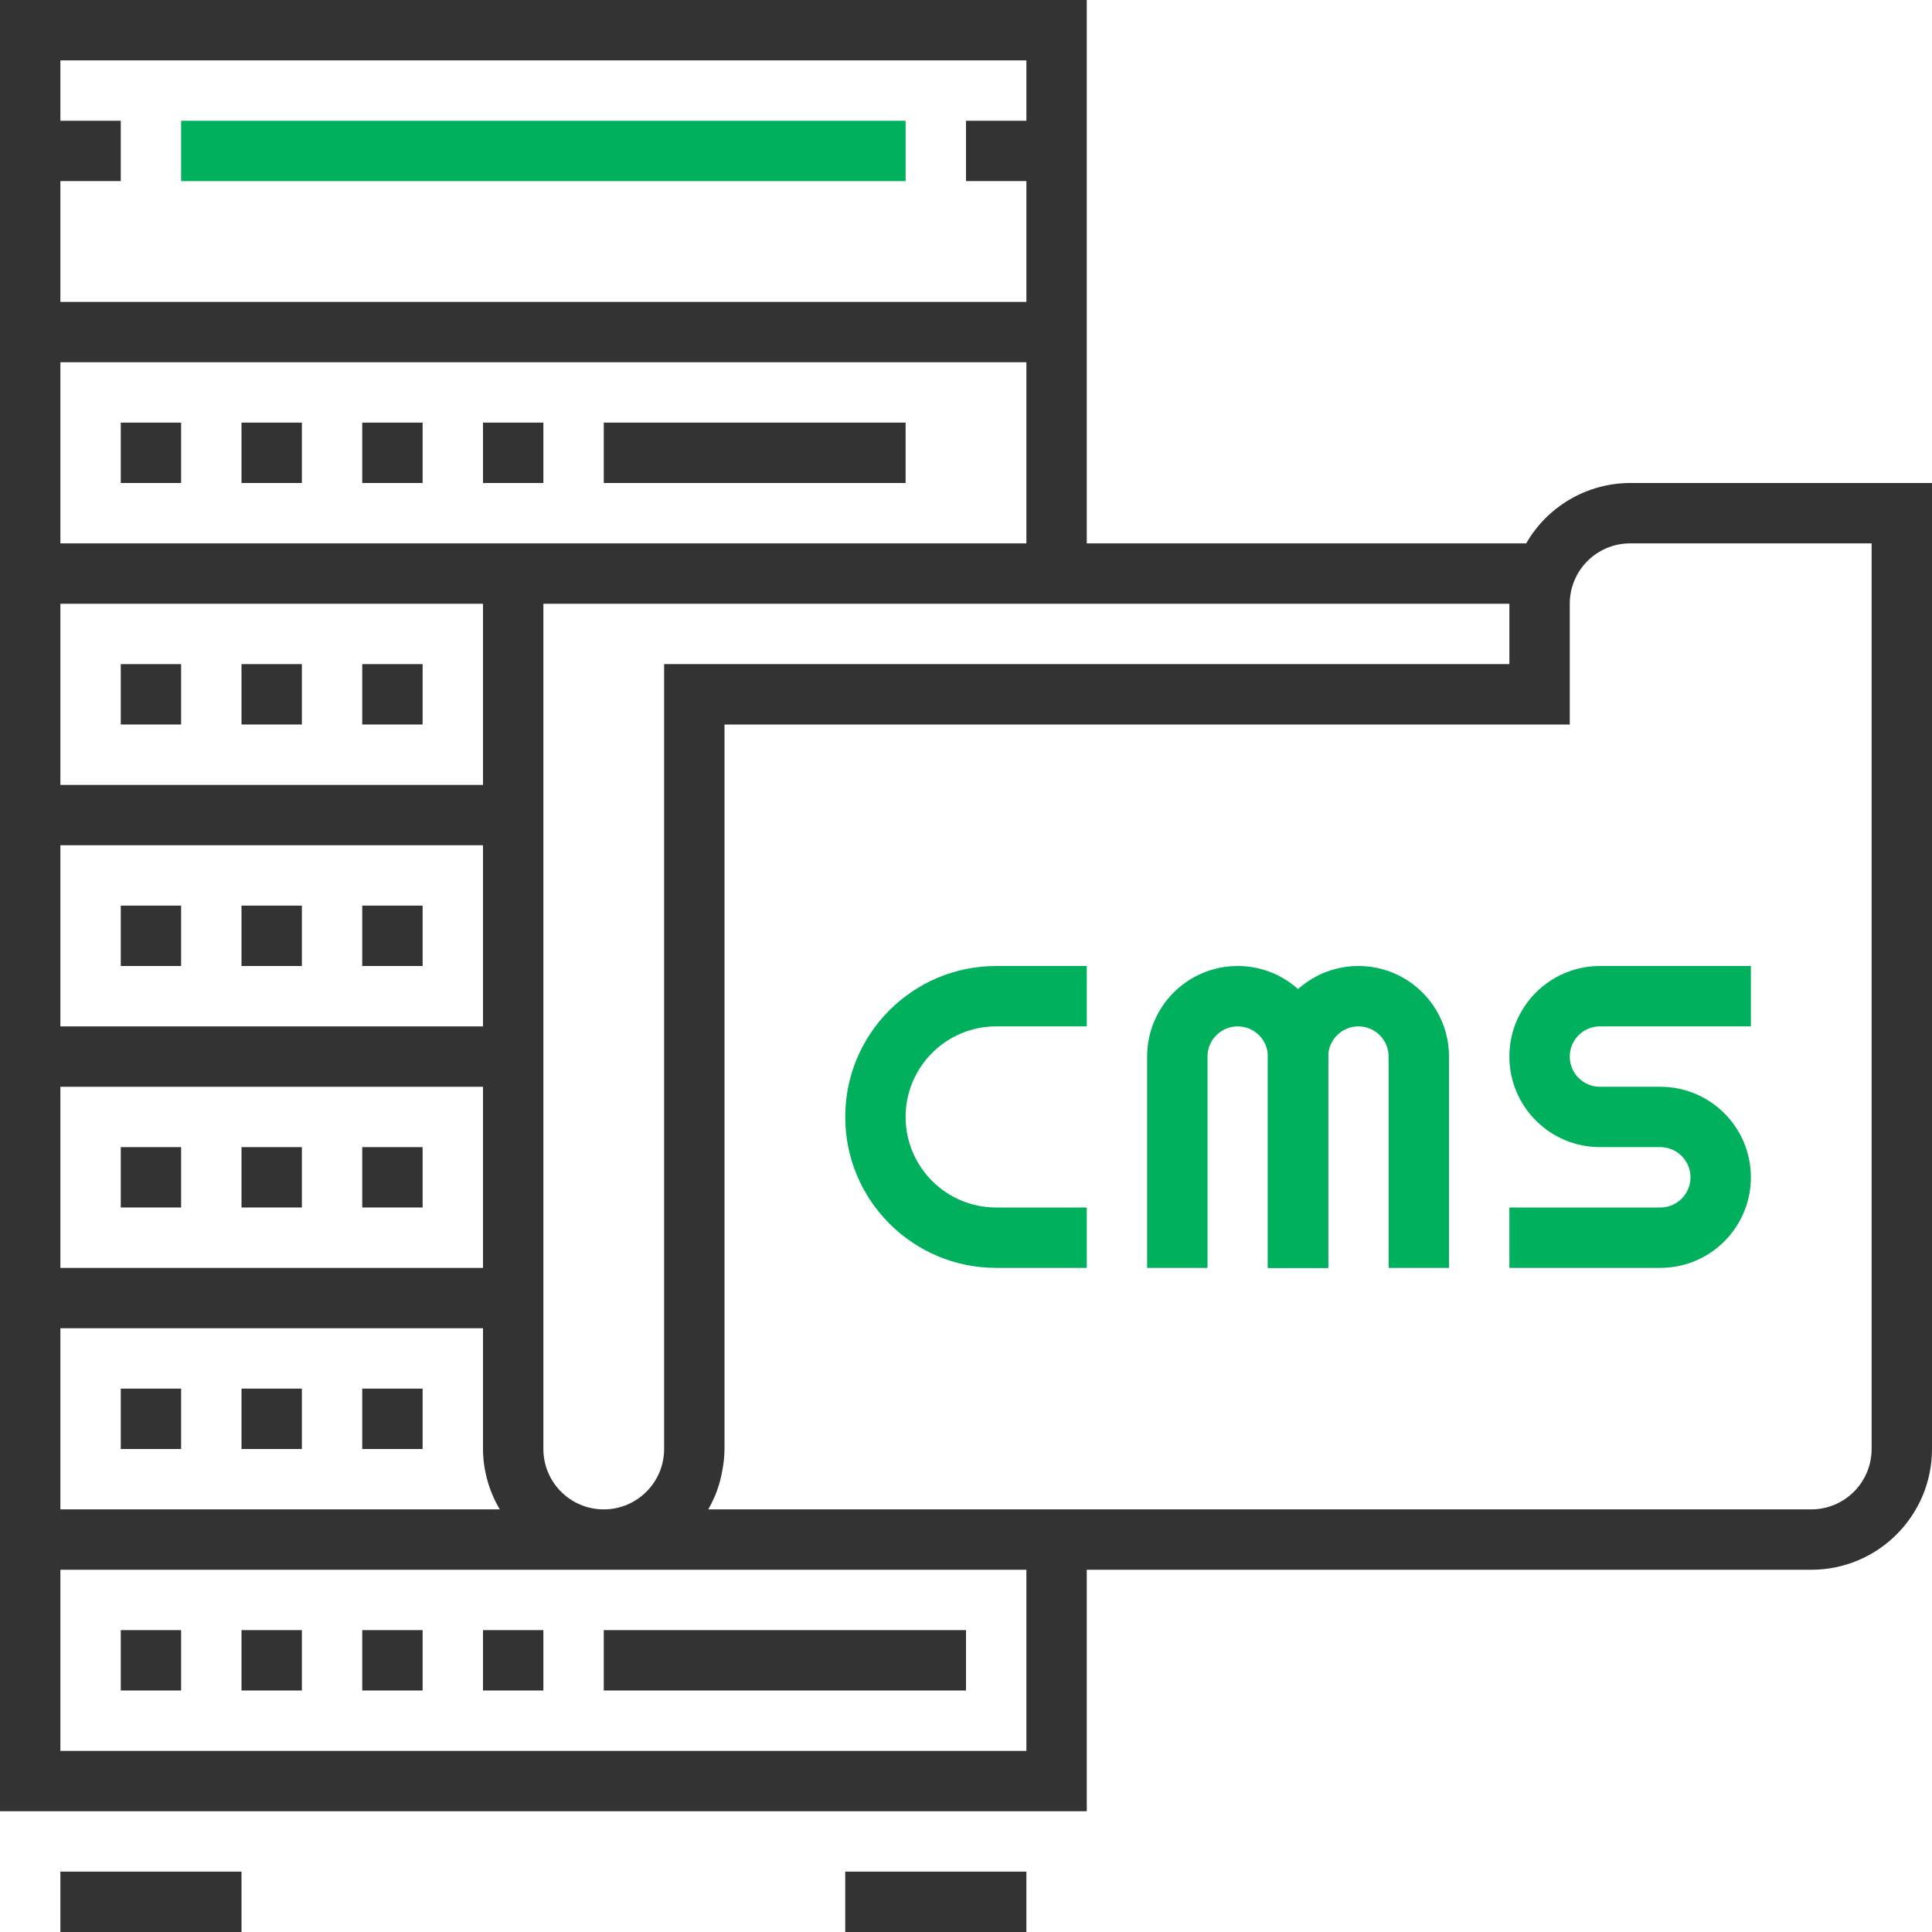 <?xml version="1.0" encoding="UTF-8"?>
<svg width="55px" height="55px" viewBox="0 0 55 55" version="1.1" xmlns="http://www.w3.org/2000/svg" xmlns:xlink="http://www.w3.org/1999/xlink">
    <!-- Generator: Sketch 58 (84663) - https://sketch.com -->
    <title>cms (2)</title>
    <desc>Created with Sketch.</desc>
    <g id="Page-1" stroke="none" stroke-width="1" fill="none" fill-rule="evenodd">
        <g id="Service" transform="translate(-1321, -507)" fill-rule="nonzero">
            <g id="Group-23" transform="translate(1234, 507)">
                <g id="cms-(2)" transform="translate(87, 0)">
                    <polygon id="Path" fill="#333333" points="6.875 46.406 8.594 46.406 8.594 48.125 6.875 48.125"></polygon>
                    <polygon id="Path" fill="#333333" points="10.312 46.406 12.031 46.406 12.031 48.125 10.312 48.125"></polygon>
                    <polygon id="Path" fill="#333333" points="13.75 46.406 15.469 46.406 15.469 48.125 13.75 48.125"></polygon>
                    <polygon id="Path" fill="#333333" points="3.438 46.406 5.156 46.406 5.156 48.125 3.438 48.125"></polygon>
                    <polygon id="Path" fill="#333333" points="6.875 39.531 8.594 39.531 8.594 41.25 6.875 41.25"></polygon>
                    <polygon id="Path" fill="#333333" points="10.312 39.531 12.031 39.531 12.031 41.25 10.312 41.25"></polygon>
                    <polygon id="Path" fill="#333333" points="3.438 39.531 5.156 39.531 5.156 41.25 3.438 41.25"></polygon>
                    <polygon id="Path" fill="#333333" points="6.875 32.656 8.594 32.656 8.594 34.375 6.875 34.375"></polygon>
                    <polygon id="Path" fill="#333333" points="3.438 32.656 5.156 32.656 5.156 34.375 3.438 34.375"></polygon>
                    <polygon id="Path" fill="#333333" points="10.312 32.656 12.031 32.656 12.031 34.375 10.312 34.375"></polygon>
                    <polygon id="Path" fill="#333333" points="6.875 25.781 8.594 25.781 8.594 27.5 6.875 27.5"></polygon>
                    <polygon id="Path" fill="#333333" points="3.438 25.781 5.156 25.781 5.156 27.5 3.438 27.5"></polygon>
                    <polygon id="Path" fill="#333333" points="10.312 25.781 12.031 25.781 12.031 27.5 10.312 27.5"></polygon>
                    <polygon id="Path" fill="#333333" points="6.875 12.031 8.594 12.031 8.594 13.75 6.875 13.75"></polygon>
                    <polygon id="Path" fill="#333333" points="3.438 12.031 5.156 12.031 5.156 13.75 3.438 13.75"></polygon>
                    <polygon id="Path" fill="#333333" points="10.312 12.031 12.031 12.031 12.031 13.75 10.312 13.75"></polygon>
                    <polygon id="Path" fill="#333333" points="13.75 12.031 15.469 12.031 15.469 13.75 13.75 13.75"></polygon>
                    <polygon id="Path" fill="#333333" points="6.875 18.906 8.594 18.906 8.594 20.625 6.875 20.625"></polygon>
                    <polygon id="Path" fill="#333333" points="3.438 18.906 5.156 18.906 5.156 20.625 3.438 20.625"></polygon>
                    <polygon id="Path" fill="#333333" points="10.312 18.906 12.031 18.906 12.031 20.625 10.312 20.625"></polygon>
                    <path d="M30.938,36.094 L28.359,36.094 C25.986,36.094 24.062,34.17 24.062,31.797 C24.062,29.424 25.986,27.5 28.359,27.5 L30.938,27.5 L30.938,29.219 L28.359,29.219 C26.936,29.219 25.781,30.373 25.781,31.797 C25.781,33.221 26.936,34.375 28.359,34.375 L30.938,34.375 L30.938,36.094 Z" id="Path" fill="#00B05C"></path>
                    <path d="M37.812,36.094 L36.094,36.094 L36.094,30.078 C36.094,29.604 35.709,29.219 35.234,29.219 C34.76,29.219 34.375,29.604 34.375,30.078 L34.375,36.094 L32.656,36.094 L32.656,30.078 C32.656,28.654 33.811,27.5 35.234,27.5 C36.658,27.5 37.812,28.654 37.812,30.078 L37.812,36.094 Z" id="Path" fill="#00B05C"></path>
                    <path d="M41.25,36.094 L39.531,36.094 L39.531,30.078 C39.531,29.604 39.146,29.219 38.672,29.219 C38.197,29.219 37.812,29.604 37.812,30.078 L37.812,36.094 L36.094,36.094 L36.094,30.078 C36.094,28.654 37.248,27.5 38.672,27.5 C40.096,27.5 41.25,28.654 41.25,30.078 L41.25,36.094 Z" id="Path" fill="#00B05C"></path>
                    <path d="M47.266,36.094 L42.969,36.094 L42.969,34.375 L47.266,34.375 C47.74,34.375 48.125,33.99 48.125,33.516 C48.125,33.041 47.74,32.656 47.266,32.656 L45.547,32.656 C44.123,32.656 42.969,31.502 42.969,30.078 C42.969,28.654 44.123,27.5 45.547,27.5 L49.844,27.5 L49.844,29.219 L45.547,29.219 C45.072,29.219 44.688,29.604 44.688,30.078 C44.688,30.553 45.072,30.938 45.547,30.938 L47.266,30.938 C48.689,30.938 49.844,32.092 49.844,33.516 C49.844,34.939 48.689,36.094 47.266,36.094 Z" id="Path" fill="#00B05C"></path>
                    <path d="M46.406,13.75 C45.184,13.754 44.056,14.409 43.447,15.469 L30.938,15.469 L30.938,0 L0,0 L0,51.562 L30.938,51.562 L30.938,44.688 L51.562,44.688 C53.461,44.688 55,43.148 55,41.25 L55,13.75 L46.406,13.75 Z M42.969,17.188 L42.969,18.906 L18.906,18.906 L18.906,41.25 C18.906,42.199 18.137,42.969 17.188,42.969 C16.238,42.969 15.469,42.199 15.469,41.25 L15.469,17.188 L42.969,17.188 Z M1.719,5.156 L3.438,5.156 L3.438,3.438 L1.719,3.438 L1.719,1.719 L29.219,1.719 L29.219,3.438 L27.5,3.438 L27.5,5.156 L29.219,5.156 L29.219,8.594 L1.719,8.594 L1.719,5.156 Z M1.719,10.312 L29.219,10.312 L29.219,15.469 L1.719,15.469 L1.719,10.312 Z M1.719,17.188 L13.75,17.188 L13.75,22.344 L1.719,22.344 L1.719,17.188 Z M1.719,24.062 L13.75,24.062 L13.75,29.219 L1.719,29.219 L1.719,24.062 Z M1.719,30.938 L13.75,30.938 L13.75,36.094 L1.719,36.094 L1.719,30.938 Z M1.719,37.812 L13.75,37.812 L13.75,41.25 C13.753,41.855 13.919,42.448 14.228,42.969 L1.719,42.969 L1.719,37.812 Z M29.219,49.844 L1.719,49.844 L1.719,44.688 L29.219,44.688 L29.219,49.844 Z M53.281,41.25 C53.281,42.199 52.512,42.969 51.562,42.969 L20.163,42.969 C20.23,42.853 20.289,42.734 20.341,42.611 C20.341,42.601 20.352,42.592 20.356,42.581 C20.432,42.397 20.491,42.207 20.533,42.013 C20.544,41.964 20.554,41.916 20.562,41.867 C20.602,41.664 20.623,41.457 20.625,41.25 L20.625,20.625 L44.688,20.625 L44.688,17.188 C44.688,16.238 45.457,15.469 46.406,15.469 L53.281,15.469 L53.281,41.25 Z" id="Shape" fill="#333333"></path>
                    <polygon id="Path" fill="#333333" points="1.719 53.281 6.875 53.281 6.875 55 1.719 55"></polygon>
                    <polygon id="Path" fill="#333333" points="24.062 53.281 29.219 53.281 29.219 55 24.062 55"></polygon>
                    <polygon id="Path" fill="#333333" points="17.188 46.406 27.5 46.406 27.5 48.125 17.188 48.125"></polygon>
                    <polygon id="Path" fill="#333333" points="17.188 12.031 25.781 12.031 25.781 13.75 17.188 13.75"></polygon>
                    <polygon id="Path" fill="#00B05C" points="5.156 3.438 25.781 3.438 25.781 5.156 5.156 5.156"></polygon>
                </g>
            </g>
        </g>
    </g>
</svg>